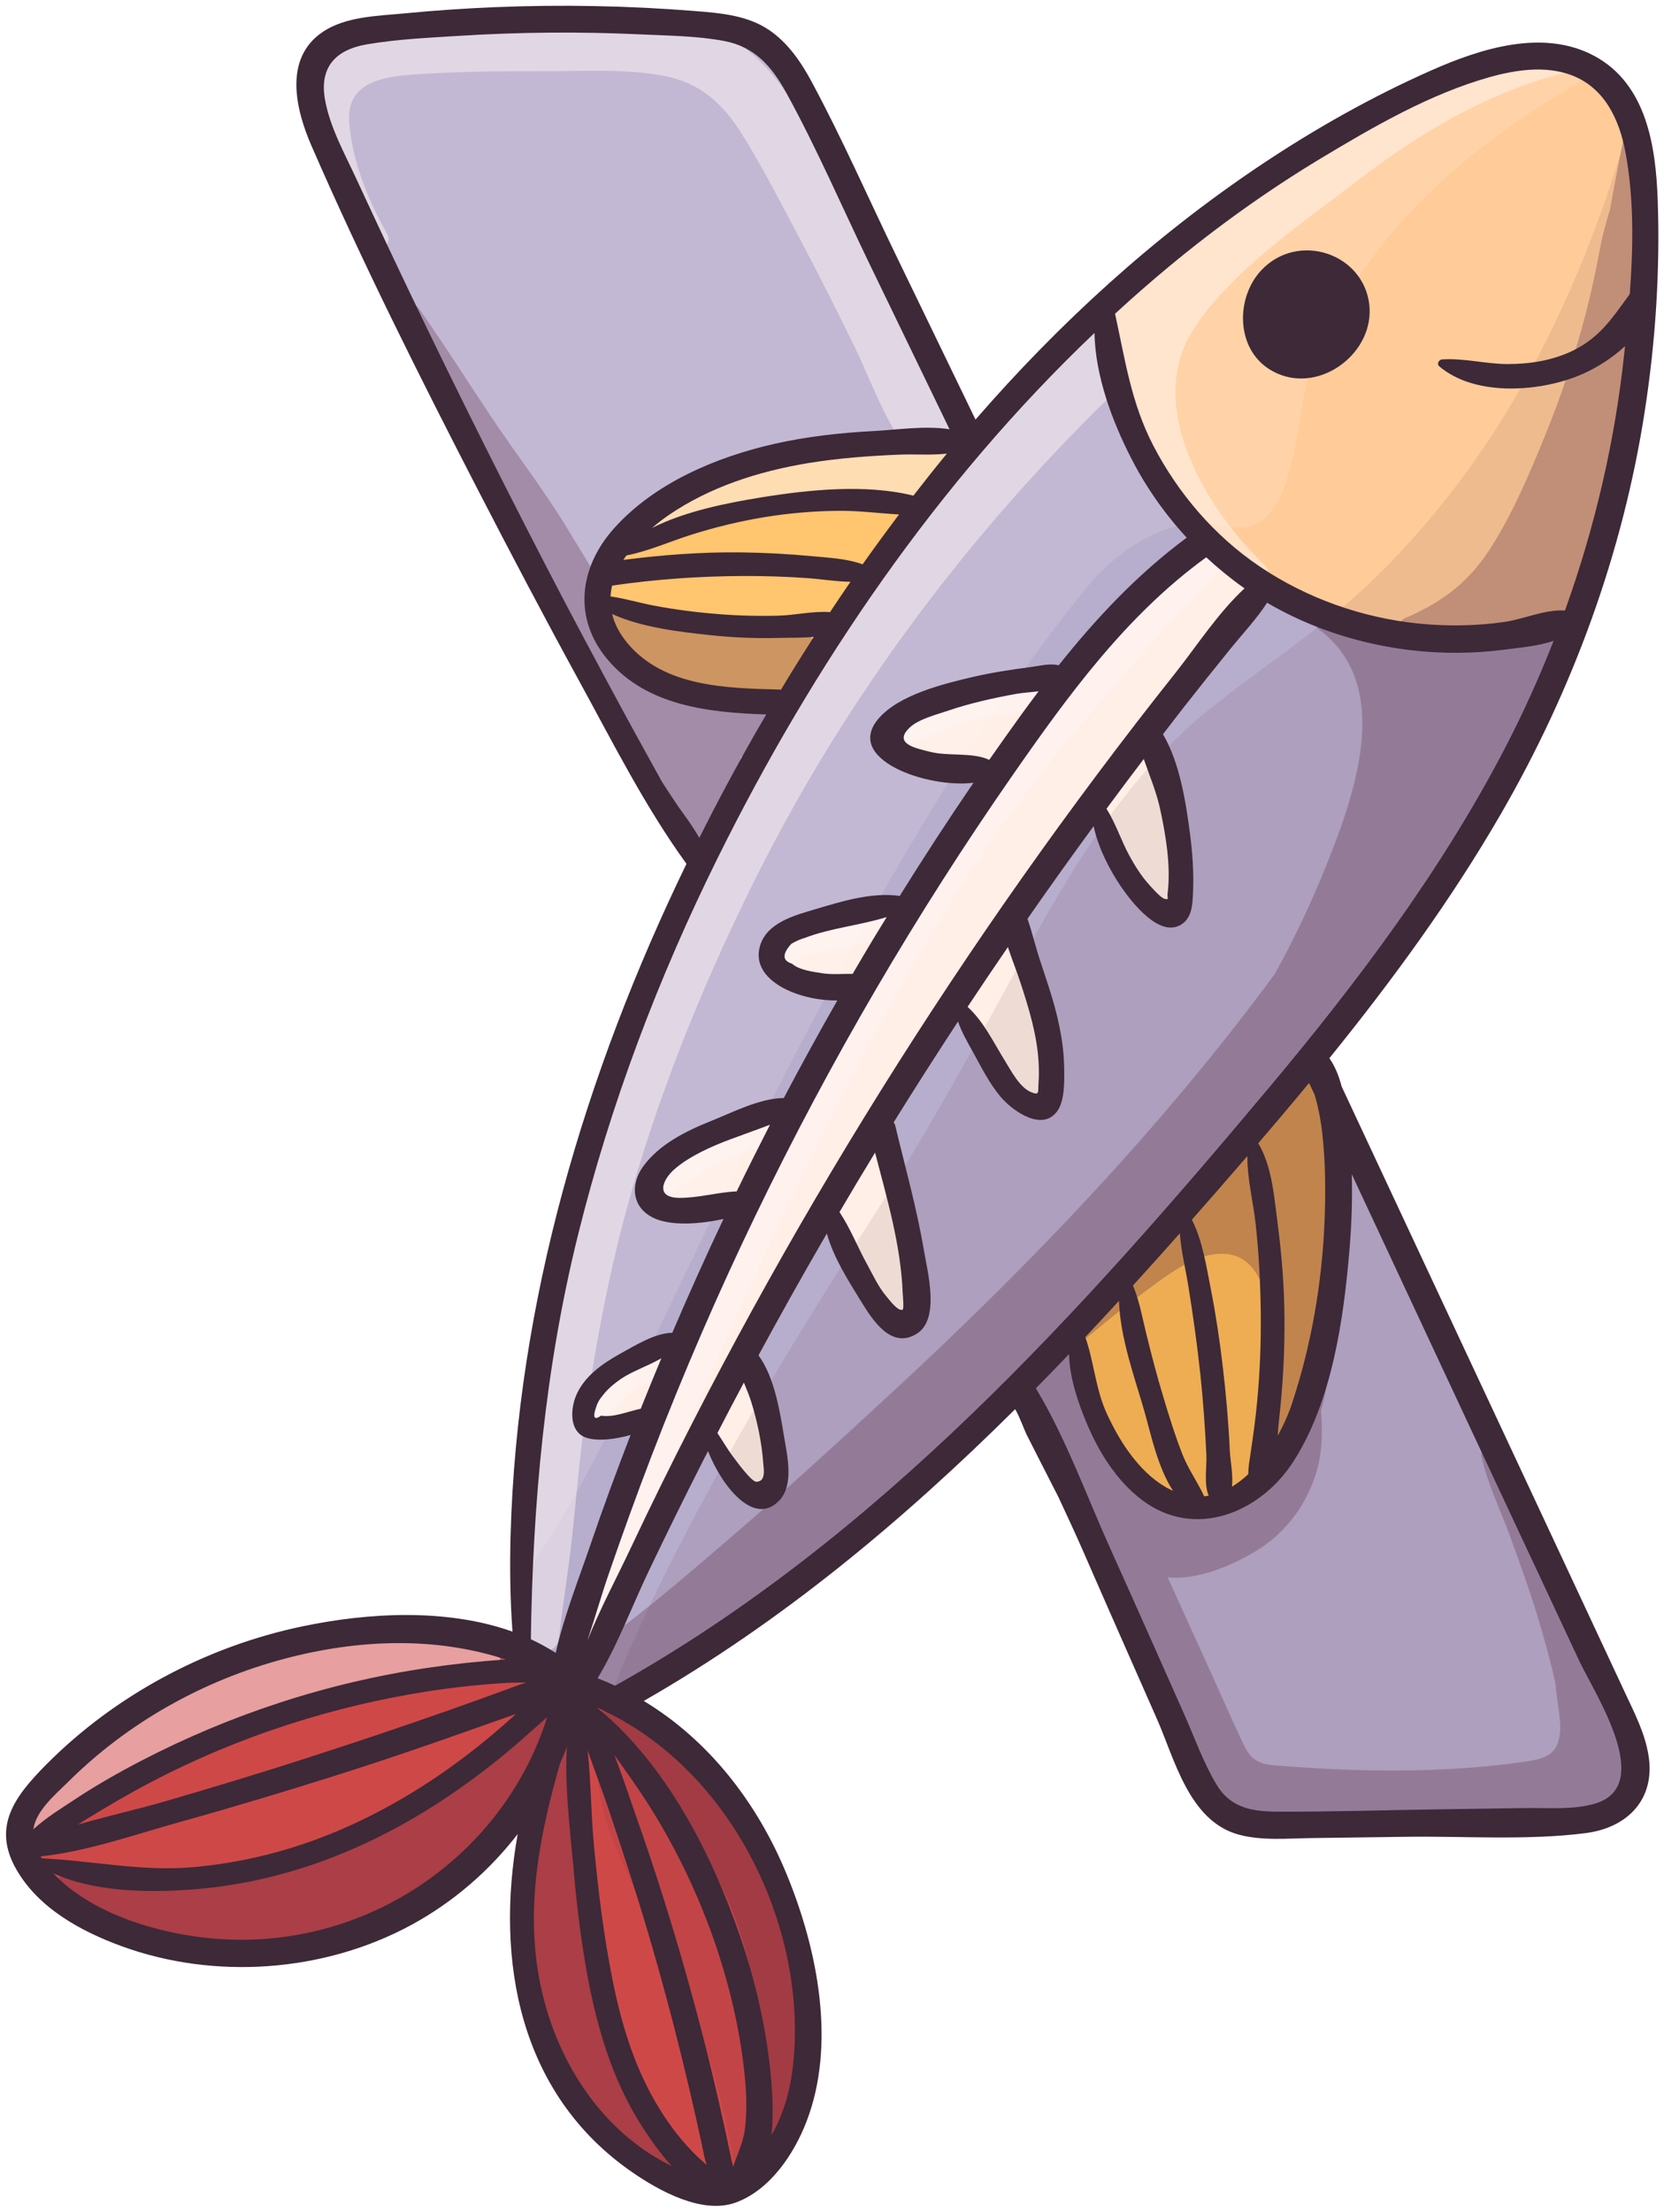 <svg width="1266" height="1682" viewBox="0 0 1266 1682" fill="none" xmlns="http://www.w3.org/2000/svg">
<g filter="url(#filter0_d_403_14757)">
<path d="M1203.28 1258.24C1145.47 1134.87 1087.77 1011.45 1030.11 888.039C1029.75 887.282 1028.89 886.859 1028.06 887.059C1027.22 887.237 1026.64 887.994 1026.66 888.818C1027.17 907.132 1026.57 926.691 1024.86 946.897C1020.56 997.277 1011.84 1060.96 982.199 1106.69C967.802 1128.92 945.393 1144.48 922.317 1148.31C903.447 1151.44 885.155 1146.7 869.423 1134.62C853.022 1122 839.314 1102.93 828.677 1077.9C819.821 1056.91 815.415 1039.78 815.215 1025.49C815.215 1024.78 814.747 1024.14 814.058 1023.87C813.368 1023.6 812.588 1023.78 812.077 1024.31L811.721 1024.69C803.598 1033.13 795.21 1041.87 786.843 1050.31C786.286 1050.88 786.174 1051.73 786.575 1052.42C802.708 1079.19 815.304 1109.05 827.498 1137.91C832.416 1149.55 837.489 1161.61 842.697 1173.16C857.784 1206.61 872.938 1240.7 887.603 1273.66L899.13 1299.58C901.444 1304.77 903.67 1310.08 905.873 1315.43C911.235 1328.31 916.776 1341.62 923.964 1353.63C934.601 1371.39 950.689 1375.08 971.584 1375.15C974.099 1375.15 976.614 1375.17 979.128 1375.17C1004.36 1375.17 1029.91 1374.64 1054.68 1374.13C1068.16 1373.86 1081.65 1373.57 1095.13 1373.37C1117.16 1373.02 1139.15 1372.7 1161.18 1372.39C1165.09 1372.35 1169.08 1372.39 1173.15 1372.44C1186.97 1372.61 1201.21 1372.79 1214.1 1368.97C1223.4 1366.18 1229.74 1361.02 1232.94 1353.57C1242.33 1331.78 1223.04 1295.58 1210.27 1271.63C1207.4 1266.36 1204.97 1261.82 1203.28 1258.24Z" fill="#B7ADCC"/>
<path d="M454.99 1292.68C454.144 1292.33 453.187 1292.62 452.698 1293.35C452.208 1294.11 452.364 1295.09 453.076 1295.64C509.042 1341.39 542.666 1414.47 561.024 1467.72C573.82 1504.82 581.875 1541.8 584.968 1577.65C586.326 1593.76 586.37 1607.36 585.146 1619.15C585.057 1619.98 585.591 1620.75 586.392 1621.02C586.57 1621.09 586.771 1621.11 586.949 1621.11C587.594 1621.11 588.195 1620.78 588.529 1620.22C597.274 1605.11 602.859 1587.13 605.129 1566.79C610.959 1514.07 599.477 1457.26 572.818 1406.82C545.18 1354.59 503.345 1314.04 454.99 1292.68Z" fill="#CF4848"/>
<path d="M543.426 1466.3C531.432 1432.9 515.833 1400.65 497.029 1370.43C487.972 1355.88 477.803 1341.73 468.835 1329.24C468.301 1328.51 467.299 1328.26 466.498 1328.69C465.697 1329.11 465.319 1330.04 465.653 1330.87C470.103 1342.24 474.109 1353.88 477.959 1365.11C479.494 1369.59 481.007 1373.99 482.543 1378.33C493.847 1410.29 504.684 1443.91 514.765 1478.25C525.201 1513.83 534.503 1549.03 542.425 1582.83C546.542 1600.28 550.48 1618.08 554.463 1637.26C554.864 1639.09 555.354 1641.03 555.843 1642.96L555.999 1643.61C556.199 1644.36 556.867 1644.92 557.69 1644.94C557.69 1644.94 557.735 1644.94 557.779 1644.94C558.558 1644.94 559.248 1644.45 559.493 1643.74C560.338 1641.34 561.251 1638.96 562.163 1636.55C564.878 1629.43 567.704 1622.07 568.661 1614.21C570.708 1596.92 569.151 1579.65 567.571 1566.57C563.587 1533.7 555.465 1499.94 543.426 1466.3Z" fill="#CF4848"/>
<path d="M532.139 1609.58C528.667 1593.94 524.885 1577.78 520.924 1561.61C513.091 1529.61 504.456 1497.61 495.288 1466.45C486.943 1438.24 477.085 1407.42 464.29 1369.45C461.82 1362.09 459.039 1354.52 456.368 1347.2C453.854 1340.3 451.228 1333.16 448.825 1326.11C448.536 1325.26 447.645 1324.77 446.711 1324.93C445.798 1325.13 445.197 1325.95 445.286 1326.84C446.666 1339.61 447.311 1352.79 447.935 1365.56C448.469 1376.44 449.025 1387.7 450.026 1398.49C454.009 1440.97 458.46 1473.15 464.49 1502.86C472.079 1540.33 482.315 1569.42 496.735 1594.43C505.057 1608.89 514.492 1621.64 524.751 1632.37C528.512 1636.33 532.606 1639.98 536.456 1643.36C536.767 1643.63 537.146 1643.76 537.524 1643.76C537.88 1643.76 538.259 1643.65 538.592 1643.45C539.282 1643.03 539.571 1642.12 539.349 1641.36C538.637 1638.96 537.969 1636.69 537.657 1635.29C535.877 1626.7 534.03 1618.11 532.139 1609.58Z" fill="#CF4848"/>
<path d="M489.573 1611.05C473.507 1585.97 461.602 1555.89 453.146 1519.08C444.49 1481.27 440.306 1441.84 437.368 1408.24C436.99 1403.88 436.567 1399.45 436.145 1394.98C433.942 1371.61 431.672 1347.45 433.163 1324.1C433.229 1323.24 432.606 1322.46 431.739 1322.26C430.848 1322.1 429.98 1322.55 429.669 1323.37C428.155 1327.24 426.398 1331.76 424.351 1336.34C410.398 1384.79 397.625 1442.2 408.529 1500.79C418.81 1556.09 448.361 1604.07 489.618 1632.44C496.049 1636.84 503.036 1640.89 510.335 1644.5C510.602 1644.63 510.869 1644.68 511.159 1644.68C511.715 1644.68 512.249 1644.43 512.605 1643.99C513.139 1643.32 513.095 1642.36 512.516 1641.74C504.906 1633.42 497.406 1623.38 489.573 1611.05Z" fill="#CF4848"/>
<path d="M57.443 1365.87C72.753 1355.72 89.598 1345.93 108.958 1335.92C142.248 1318.67 177.274 1304.01 213.078 1292.3C250.196 1280.17 288.471 1271.21 326.79 1265.62C345.861 1262.84 364.754 1260.84 382.912 1259.63L384.937 1259.5C385.805 1259.46 386.517 1258.81 386.65 1257.99C386.762 1257.14 386.272 1256.34 385.427 1256.08C335.247 1239.61 276.722 1239.39 216.128 1255.41C153.041 1272.1 95.851 1304.59 50.722 1349.36C49.365 1350.69 47.919 1352.07 46.428 1353.52C37.015 1362.51 25.332 1373.7 23.597 1386.59C23.485 1387.32 23.886 1388.06 24.576 1388.39C24.843 1388.52 25.11 1388.59 25.399 1388.59C25.844 1388.59 26.311 1388.43 26.645 1388.1C34.367 1380.98 43.58 1374.97 52.481 1369.14L57.443 1365.87Z" fill="#CF4848"/>
<path d="M400.316 1273.48H398.848C394.264 1273.48 389.969 1273.48 385.719 1273.72C365.113 1274.97 344.751 1277.15 325.169 1280.2C289.765 1285.69 254.272 1294.13 219.691 1305.23C183.219 1316.96 147.592 1331.87 113.834 1349.56C98.858 1357.39 83.148 1366.4 64.433 1377.91C62.43 1379.16 60.383 1380.47 58.38 1381.78C57.624 1382.27 57.379 1383.21 57.758 1384.01C58.069 1384.63 58.715 1385.01 59.404 1385.01C59.583 1385.01 59.76 1384.99 59.916 1384.94C71.087 1381.67 82.614 1378.76 93.74 1375.91C104.444 1373.19 115.503 1370.37 126.095 1367.3C167.397 1355.26 201.466 1344.86 233.31 1334.58C273.832 1321.48 309.592 1309.46 342.704 1297.78C359.683 1291.81 376.885 1285.61 393.774 1279.35C395.532 1278.71 397.601 1278.04 399.827 1277.3L400.917 1276.95C401.763 1276.68 402.253 1275.84 402.119 1274.99C401.963 1274.1 401.206 1273.48 400.316 1273.48Z" fill="#CF4848"/>
<path d="M127.268 1418.19C133.276 1418.19 139.306 1417.99 145.381 1417.5C183.634 1414.4 221.441 1405.04 257.802 1389.61C288.867 1376.49 319.42 1358.97 348.616 1337.54C363.414 1326.71 378.412 1314.42 393.144 1301.07C393.433 1300.83 393.678 1300.6 393.922 1300.36C394.523 1299.78 394.634 1298.87 394.189 1298.16C393.722 1297.47 392.832 1297.15 392.031 1297.44C388.404 1298.71 384.776 1300 381.149 1301.27C376.098 1303.05 371.047 1304.81 366.04 1306.59C323.515 1321.77 287.799 1333.85 253.641 1344.62C211.316 1357.97 173.019 1369.39 136.569 1379.51C128.336 1381.8 119.835 1384.32 111.601 1386.79C85.121 1394.67 57.727 1402.81 30.735 1405.61C30.134 1405.68 29.6 1406.04 29.311 1406.55C29.044 1407.08 29.044 1407.71 29.333 1408.22C29.556 1408.6 29.778 1408.93 30.001 1409.26L30.379 1409.86C30.713 1410.4 31.291 1410.71 31.937 1410.71C32.093 1410.71 32.249 1410.67 32.249 1410.67C45.956 1411.33 59.642 1412.82 72.882 1414.25C90.551 1416.21 108.731 1418.19 127.268 1418.19Z" fill="#CF4848"/>
<path d="M417.313 1299.94C416.601 1299.51 415.711 1299.6 415.11 1300.16C412.507 1302.56 409.814 1304.9 407.188 1307.19C405.097 1309.02 403.027 1310.84 401.024 1312.64C387.116 1325.11 372.563 1336.94 357.765 1347.8C325.921 1371.23 292.587 1390.13 258.718 1403.92C221.667 1419.06 183.437 1428.11 145.117 1430.87C100.679 1434.08 66.765 1430.12 41.397 1418.72C40.618 1418.37 39.684 1418.61 39.172 1419.28C38.66 1419.95 38.705 1420.88 39.283 1421.5C43.867 1426.42 49.364 1431.25 55.194 1435.46C85.079 1457.17 122.108 1466.23 147.921 1469.99C159.649 1471.71 171.354 1472.53 182.947 1472.53C288.648 1472.53 386.115 1403.79 418.114 1301.96C418.315 1301.18 418.003 1300.36 417.313 1299.94Z" fill="#CF4848"/>
<path d="M970.38 1085.93L970.246 1087.51C970.18 1088.33 970.736 1089.09 971.537 1089.34C971.715 1089.38 971.894 1089.4 972.049 1089.4C972.695 1089.4 973.318 1089.07 973.651 1088.49C978.191 1080.39 982.018 1071.76 984.733 1063.5C999.242 1019.77 1007.59 973.042 1009.55 924.643C1010.57 898.941 1010.03 877.845 1007.9 858.307C1006.7 847.381 1004.67 837.078 1001.8 827.487L997.64 818.63C997.373 818.074 996.839 817.674 996.216 817.607C995.593 817.518 994.97 817.785 994.569 818.252C982.708 832.605 970.069 847.604 955.894 864.115C955.404 864.694 955.337 865.495 955.716 866.14C964.683 881.005 967.087 900.899 969.223 918.456C969.557 921.149 969.868 923.797 970.202 926.356C973.562 951.969 975.276 975.579 975.41 998.522C975.588 1023.53 974.252 1048.9 971.426 1073.96C971.003 1077.72 970.692 1081.7 970.38 1085.93Z" fill="#FFBC57"/>
<path d="M872.34 1068.24C870.938 1063.34 869.38 1058.25 867.778 1053.02C861.236 1031.57 853.803 1007.25 853.18 984.926C853.158 984.191 852.691 983.569 852.001 983.324C851.311 983.079 850.532 983.257 850.02 983.791C842.343 992.114 833.42 1001.79 824.385 1011.32C823.94 1011.78 823.784 1012.48 824.007 1013.08C826.833 1021.06 828.68 1029.59 830.483 1037.82C832.953 1049.15 835.489 1060.85 840.63 1071.85C851.934 1096.23 865.464 1114.08 880.841 1124.87C884.312 1127.32 887.961 1129.41 891.744 1131.08C891.989 1131.19 892.234 1131.24 892.501 1131.24C893.013 1131.24 893.525 1131.02 893.858 1130.64C894.392 1130.04 894.459 1129.19 894.014 1128.52C884.557 1114.13 879.305 1094.28 875.077 1078.34C874.12 1074.72 873.23 1071.31 872.34 1068.24Z" fill="#FFBC57"/>
<path d="M936.336 1127.79C936.625 1127.97 936.959 1128.05 937.293 1128.05C937.627 1128.05 937.96 1127.97 938.25 1127.79C942.544 1125.21 946.839 1121.94 951 1118.02C951.356 1117.69 951.557 1117.22 951.557 1116.73C951.49 1112.72 952.113 1108.65 952.781 1104.33L953.203 1101.44C955.584 1085.8 957.209 1073 958.344 1061.16C960.347 1039.53 961.259 1017.33 961.036 995.139C960.769 970.194 959.457 947.563 957.076 925.911C956.43 920.081 955.406 913.939 954.427 907.975C952.625 897.027 950.756 885.7 950.845 874.885C950.845 874.151 950.377 873.483 949.665 873.216C948.953 872.949 948.152 873.172 947.64 873.728C934.333 889.172 920.136 905.438 905.449 922.105C904.982 922.639 904.871 923.396 905.205 924.019C912.125 937.749 915.151 953.66 918.066 969.059C918.533 971.551 919.001 974.021 919.491 976.469C923.051 994.627 925.989 1013.76 928.503 1034.97C931.107 1056.91 932.909 1078.25 933.821 1098.39C933.955 1101.33 934.311 1104.44 934.689 1107.74C935.401 1113.9 936.136 1120.29 935.49 1126.05C935.424 1126.76 935.735 1127.43 936.336 1127.79Z" fill="#FFBC57"/>
<path d="M907.16 1120.58C909.719 1125.03 912.346 1129.64 914.482 1134.31C914.771 1134.95 915.439 1135.35 916.129 1135.35C916.173 1135.35 916.24 1135.35 916.307 1135.35C917.508 1135.24 918.71 1135.09 919.867 1134.91C920.423 1134.82 920.89 1134.51 921.157 1134.04C921.424 1133.57 921.469 1133.02 921.269 1132.51C918.843 1126.59 919.155 1119.07 919.489 1111.77C919.645 1108.21 919.778 1104.85 919.622 1101.62C918.643 1080.66 917.13 1060.36 915.105 1041.29C912.857 1020.09 909.853 997.922 905.914 973.555C905.224 969.194 904.379 964.765 903.511 960.315C901.842 951.525 900.106 942.423 899.417 933.522C899.35 932.81 898.883 932.188 898.17 931.965C897.481 931.743 896.702 931.943 896.234 932.499C883.528 946.852 871.867 959.826 860.63 972.154C860.162 972.665 860.051 973.377 860.318 974C863.945 982.612 866.104 992.07 868.174 1001.19C868.908 1004.35 869.62 1007.51 870.399 1010.63C875.005 1029.39 879.1 1044.61 883.306 1058.47C888.09 1074.32 892.496 1088.58 898.082 1102.69C900.552 1109.01 903.911 1114.9 907.16 1120.58Z" fill="#FFBC57"/>
<path d="M496.91 398.966C522.011 386.371 552.831 380.229 579.668 375.867C610.933 370.816 656.885 365.186 694.514 374.532C695.226 374.71 695.983 374.443 696.406 373.887C705.574 362.048 713.896 351.634 721.841 341.977C722.308 341.42 722.375 340.641 722.019 340.018C721.663 339.395 720.973 339.039 720.216 339.128C712.962 339.951 705.329 339.862 697.963 339.795C693.402 339.751 689.084 339.707 684.99 339.863C657.04 340.997 634.632 343.067 614.427 346.383C571.902 353.437 536.008 366.833 507.747 386.193C503.452 389.152 499.135 392.49 494.907 396.095C494.217 396.673 494.084 397.675 494.595 398.409C494.951 398.899 495.508 399.188 496.087 399.188C496.354 399.144 496.643 399.1 496.91 398.966Z" fill="#FFBC57"/>
<path d="M475.101 417.279L474.789 417.702C474.077 418.703 473.388 419.705 472.698 420.684C472.297 421.262 472.297 422.019 472.675 422.597C473.054 423.176 473.743 423.51 474.455 423.399C506.455 419.26 535.495 417.412 563.177 417.702C581.002 417.902 599.338 418.881 617.63 420.595C619.677 420.795 621.724 420.973 623.794 421.151C634.519 422.086 645.624 423.042 655.593 426.714C655.793 426.781 656.016 426.825 656.238 426.825C656.817 426.825 657.396 426.559 657.73 426.069C666.542 413.585 675.865 400.857 685.412 388.195C685.812 387.683 685.879 386.993 685.59 386.393C685.3 385.814 684.722 385.413 684.054 385.368C678.869 385.057 673.685 384.635 668.478 384.19C658.264 383.322 647.693 382.432 637.168 382.565C618.008 382.788 598.804 384.478 580.134 387.594C562.087 390.62 543.706 395.049 525.526 400.745C519.874 402.526 514.177 404.595 508.658 406.598C498.133 410.403 487.229 414.364 476.191 416.522C475.768 416.656 475.346 416.901 475.101 417.279Z" fill="#FFBC57"/>
<path d="M463.934 440.846C463.289 443.694 462.888 446.475 462.688 449.346C462.621 450.258 463.311 451.06 464.224 451.193C470.655 452.106 477.153 453.641 483.45 455.132C487.901 456.178 492.507 457.268 497.069 458.136C512.601 461.096 529.313 463.277 546.759 464.656C557.975 465.546 569.323 465.991 580.65 465.991C584.633 465.991 588.617 465.925 592.6 465.813C597.74 465.658 603.148 465.034 608.399 464.411C616.076 463.499 623.998 462.587 631.386 463.121C632.031 463.21 632.699 462.854 633.055 462.32C638.173 454.598 643.358 446.92 648.61 439.265C648.988 438.731 649.011 438.042 648.699 437.463C648.388 436.885 647.786 436.529 647.119 436.529C640.487 436.462 633.678 435.705 627.091 434.993C622.997 434.548 618.746 434.081 614.585 433.769C598.852 432.657 582.697 432.101 566.653 432.145C531.939 432.256 497.892 434.726 465.47 439.466C464.691 439.599 464.09 440.134 463.934 440.846Z" fill="#FFBC57"/>
<path d="M705.891 284.186C691.716 254.968 677.562 225.728 663.432 196.488C656.823 182.803 650.258 168.739 643.894 155.121C630.031 125.391 615.7 94.637 599.655 65.508C590.265 48.441 577.18 30.349 551.234 25.498C534.366 22.338 516.541 21.626 499.295 20.959C495.245 20.803 491.24 20.647 487.257 20.469C441.416 18.311 394.864 18.711 348.89 21.604L340.611 22.115C320.094 23.361 298.91 24.63 278.548 28.124C252.846 32.575 241.364 47.529 245.37 71.383C248.285 88.674 256.184 105.074 263.839 120.918C265.731 124.834 267.6 128.729 269.402 132.601C277.858 150.893 286.403 169.14 294.993 187.365C331.932 265.539 371.565 345.582 412.821 425.247C434.651 467.461 457.216 509.295 474.417 541.028C479.424 550.285 484.542 559.52 489.66 568.777C493.777 576.232 497.916 583.687 502.055 591.253C504.681 595.369 507.418 599.508 510.2 603.669C511.579 605.739 512.959 607.83 514.383 609.989L515.184 611.08C520.525 618.423 526.043 626.034 530.471 633.933C530.783 634.512 531.407 634.845 532.074 634.845H532.118C532.808 634.823 533.409 634.445 533.721 633.867C547.251 606.941 561.648 580.104 576.535 554.046C578.627 550.374 580.763 546.725 582.922 543.097L584.657 540.16C584.968 539.626 584.991 538.959 584.679 538.425C584.368 537.891 583.789 537.534 583.144 537.512C541.108 536.11 493.755 531.704 464.047 496.745C439.057 467.349 440.882 429.786 468.809 398.744C502.389 361.359 552.813 343.646 589.197 335.368C611.872 330.228 636.751 327.023 665.234 325.554C669.44 325.332 674.024 324.953 678.853 324.553C692.805 323.373 708.627 322.061 722.224 324.197C722.891 324.33 723.559 324.041 723.959 323.507C724.36 322.973 724.449 322.283 724.16 321.705L705.891 284.186Z" fill="#B7ADCC"/>
<path d="M592.713 522.003C592.98 522.003 593.203 522.048 593.448 522.092L593.849 522.159C593.938 522.181 594.049 522.181 594.138 522.181C594.783 522.181 595.384 521.847 595.695 521.313C603.595 508.162 612.029 494.632 620.708 481.147C621.086 480.569 621.086 479.856 620.708 479.278C620.33 478.699 619.684 478.365 618.995 478.454C612.986 479.033 606.8 479.077 600.836 479.122C597.965 479.144 595.162 479.166 592.491 479.255C575.49 479.7 558.044 478.989 540.62 477.142C518.991 474.827 489.372 471.645 466.474 461.209C465.851 460.919 465.094 461.008 464.56 461.431C464.026 461.854 463.781 462.544 463.937 463.211C465.895 471.156 469.967 478.877 476.087 486.221C504.236 519.845 551.167 520.979 592.713 522.003Z" fill="#FFBC57"/>
<path d="M566.071 1045.36C565.359 1045.28 564.692 1045.7 564.358 1046.32C558.75 1056.87 551.385 1070.75 544.219 1084.71C543.93 1085.26 543.974 1085.93 544.308 1086.47C545.666 1088.51 547.001 1090.6 548.313 1092.67C550.895 1096.75 553.565 1100.95 556.569 1104.91L557.415 1106.05C568.652 1121.14 572.814 1124.34 575.462 1124.34C575.506 1124.34 575.529 1124.34 575.573 1124.34C577.799 1124.27 579.556 1123.54 580.825 1122.11C583.606 1119.04 583.05 1113.66 582.672 1110.08C582.605 1109.48 582.539 1108.92 582.516 1108.43C581.493 1093.74 578.422 1078.01 573.415 1061.65C572.08 1057.38 570.366 1053.18 568.742 1049.13L567.673 1046.5C567.406 1045.83 566.783 1045.39 566.071 1045.36Z" fill="#FFEFE6"/>
<path d="M489.746 1066.39L489.991 1065.73C494.441 1054.58 499.315 1042.69 504.856 1029.39C505.145 1028.7 504.945 1027.87 504.367 1027.38C503.766 1026.9 502.942 1026.83 502.253 1027.21C497.847 1029.7 492.995 1031.92 488.3 1034.08C482.114 1036.93 476.283 1039.62 471.677 1042.76C466.759 1046.14 461.152 1050.39 456.946 1056.16C454.542 1058.85 452.807 1062.01 451.761 1065.44C449.825 1071.11 449.803 1073.96 451.672 1075.29C452.228 1075.7 452.851 1075.85 453.474 1075.85C454.898 1075.85 456.456 1075.03 457.725 1074.2C464.712 1075.14 472.055 1073.05 479.154 1071.04C482.18 1070.2 485.051 1069.38 487.877 1068.77C488.433 1068.66 488.923 1068.29 489.145 1067.77C489.412 1067.31 489.568 1066.86 489.746 1066.39Z" fill="#FFEFE6"/>
<path d="M587.482 851.92C587.815 851.253 587.704 850.474 587.192 849.94C586.681 849.406 585.879 849.228 585.19 849.495C583.854 850.006 582.497 850.519 581.14 851.008C579.916 851.453 578.669 851.921 577.468 852.366C573.929 853.679 570.37 854.969 566.809 856.237C555.393 860.354 543.599 864.582 532.562 870.234C523.795 874.752 517.519 878.802 512.223 883.363C506.17 888.548 501.096 896.426 503.344 902.278C504.434 905.105 507.661 908.464 516.896 908.487C517.007 908.487 517.118 908.487 517.252 908.487C525.307 908.487 533.318 907.196 541.062 905.95C547.471 904.904 554.081 903.836 560.578 903.547C561.246 903.525 561.846 903.124 562.136 902.545C569.768 886.813 578.046 870.257 587.482 851.92Z" fill="#FFEFE6"/>
<path d="M666.034 870.546C665.3 870.457 664.588 870.769 664.209 871.392C655.798 885.166 646.941 899.942 637.128 916.61C636.794 917.188 636.816 917.9 637.172 918.434C642.201 925.978 646.251 934.345 650.168 942.423C652.682 947.608 655.286 952.971 658.134 958.133C659.136 959.958 660.115 961.805 661.094 963.674C664.544 970.216 668.104 977.004 672.955 982.7C673.155 982.945 673.444 983.301 673.8 983.746C677.717 988.619 682.101 993.649 685.795 993.649C686.44 993.649 687.063 993.493 687.664 993.159L687.686 993.137C689.11 992.313 689.399 990.511 688.643 980.208C688.576 979.385 688.532 978.762 688.532 978.472C687.308 946.784 678.896 914.963 670.752 884.187C669.661 880.071 668.571 875.953 667.503 871.859C667.347 871.169 666.768 870.657 666.034 870.546Z" fill="#FFEFE6"/>
<path d="M666.84 709.393C668.998 705.832 671.179 702.272 673.36 698.733L676.208 694.105C676.586 693.482 676.542 692.681 676.074 692.102C675.607 691.523 674.828 691.301 674.094 691.523C665.282 694.283 655.802 696.263 646.656 698.155C634.974 700.58 622.89 703.095 612.12 707.256C608.293 708.369 604.599 709.993 601.127 712.063C600.972 712.152 600.838 712.263 600.727 712.397C596.187 717.404 594.429 721.454 595.364 724.747C596.054 727.195 598.168 729.019 601.661 730.176C607.224 734.938 617.016 736.407 624.226 737.498L625.427 737.676C628.765 738.188 632.125 738.322 635.419 738.322C637.243 738.322 639.046 738.276 640.849 738.232C643.475 738.165 646.1 738.121 648.681 738.188C649.394 738.121 649.995 737.854 650.328 737.297C656.314 726.972 661.722 717.849 666.84 709.393Z" fill="#FFEFE6"/>
<path d="M884.352 610.412C882.26 600.91 878.856 591.586 875.54 582.552C874.316 579.191 873.07 575.831 871.913 572.471C871.713 571.848 871.156 571.403 870.488 571.291C869.865 571.202 869.154 571.447 868.753 571.981C860.275 583.063 851.262 595.079 840.358 609.833C839.936 610.412 839.913 611.191 840.291 611.792C844.208 617.956 847.301 625.01 850.305 631.841C852.619 637.137 855.023 642.611 857.804 647.618C861.476 654.272 866.015 661.971 872.046 668.759L872.536 669.315C879.545 677.259 883.439 680.686 885.931 681.131C886.688 681.265 887.334 681.376 887.912 681.376C888.558 681.376 889.092 681.22 889.559 680.797C890.405 680.04 890.293 679.039 890.204 678.216C890.115 677.504 890.004 676.503 890.204 675.012C892.786 653.449 888.424 629.171 884.352 610.412Z" fill="#FFEFE6"/>
<path d="M767.113 714.287C766.423 714.221 765.734 714.488 765.355 715.044C754.229 731.288 744.193 746.153 734.669 760.529C734.202 761.241 734.313 762.198 734.958 762.777C744.104 771.077 750.557 782.181 756.81 792.929C758.813 796.356 760.816 799.782 762.863 803.098C763.575 804.233 764.309 805.501 765.11 806.837C769.806 814.736 775.636 824.55 783.691 827.932C785.494 828.689 786.962 829.178 788.208 829.178C788.898 829.178 789.522 829.023 790.078 828.667C791.725 827.621 791.769 825.618 791.814 822.836C791.836 821.79 791.858 820.544 791.969 819.143C792.303 814.314 792.326 809.218 792.014 803.565C790.857 782.759 784.737 762.687 778.039 742.237C776.659 738.009 775.08 733.692 773.477 729.33C771.831 724.813 770.117 720.14 768.604 715.489C768.359 714.844 767.803 714.376 767.113 714.287Z" fill="#FFEFE6"/>
<path d="M778.409 540.493C782.771 534.507 787.177 528.543 791.628 522.624C792.051 522.045 792.095 521.289 791.717 520.688C791.339 520.087 790.627 519.753 789.915 519.842C787.489 520.154 785.063 520.377 782.705 520.621C779.055 520.977 775.606 521.311 772.535 521.867C751.284 525.762 735.306 529.701 720.775 534.641C719.306 535.13 717.682 535.664 715.946 536.199C707.557 538.869 697.12 542.184 691.268 547.48C686.773 551.575 684.992 555.18 685.882 558.495C687.462 564.481 697.143 566.863 704.931 568.776L707.29 569.355C713.276 570.868 720.174 571.135 726.85 571.38C735.684 571.714 744.83 572.048 751.795 575.319C752.04 575.43 752.307 575.497 752.574 575.497C753.153 575.497 753.731 575.23 754.065 574.718C763.01 561.989 770.955 550.796 778.409 540.493Z" fill="#FFEFE6"/>
<path d="M909.947 489.891C921.763 474.025 933.98 457.602 948.132 444.539C948.533 444.161 948.733 443.649 948.689 443.115C948.644 442.581 948.355 442.092 947.888 441.803L947.576 441.602C947.287 441.402 946.998 441.224 946.731 441.046C937.273 434.326 927.927 426.693 918.937 418.37C918.291 417.769 917.29 417.725 916.6 418.237C916.467 418.326 916.333 418.46 916.177 418.615C856.696 461.853 812.591 521.668 768.953 584.309C695.541 689.765 629.829 802.164 573.64 918.367C544.823 977.983 518.098 1039.67 494.243 1101.73C483.228 1130.37 472.457 1160.03 461.308 1192.41C458.349 1201.02 455.567 1209.97 452.897 1218.62C450.427 1226.59 447.868 1234.82 445.176 1242.84C444.864 1243.75 445.353 1244.73 446.288 1245.04C446.488 1245.11 446.689 1245.15 446.889 1245.15C447.623 1245.15 448.313 1244.73 448.58 1244.01C455.056 1227.77 463.044 1211.59 470.744 1195.95C474.482 1188.34 478.377 1180.48 481.959 1172.85C496.446 1142.07 511.778 1110.99 528.824 1077.81C587.326 963.786 653.172 851.476 724.581 744.017C760.431 690.099 798.038 636.804 836.401 585.6C855.784 559.72 875.744 533.84 895.66 508.716C900.422 502.664 905.051 496.456 909.947 489.891Z" fill="#FFEFE6"/>
<path d="M1145.81 566.997C1159.76 540.25 1172.49 512.255 1183.66 483.772C1183.93 483.126 1183.77 482.392 1183.26 481.903C1182.77 481.413 1182.01 481.257 1181.35 481.48C1171.91 484.751 1160.98 486.064 1151.35 487.243C1149.06 487.51 1146.83 487.8 1144.72 488.067C1121.4 491.138 1097.7 491.316 1074.27 488.623C1035.1 484.106 997.27 471.689 964.893 452.707C964.047 452.217 962.957 452.462 962.423 453.286C956.949 461.764 950.161 469.73 943.597 477.452C940.771 480.768 937.967 484.062 935.252 487.399C923.124 502.287 911.175 517.24 899.737 531.838C896.021 536.555 892.371 541.318 888.721 546.057L883.27 553.134C882.824 553.712 882.78 554.469 883.158 555.07C895.553 575.943 900.115 604.426 903.431 629.505C905.634 646.128 906.413 660.926 905.767 674.723L905.723 675.702C905.344 683.401 904.944 692.146 898.513 696.797C895.397 699.045 892.037 699.824 888.21 699.179C874.792 696.931 860.26 677.66 854.631 669.471C849.779 662.417 838.007 643.858 833.779 623.719C833.624 623.029 833.09 622.496 832.378 622.34C831.666 622.184 830.931 622.473 830.531 623.052C812.951 647.04 796.017 670.762 780.173 693.548C779.861 694.016 779.772 694.595 779.95 695.106C781.864 700.581 783.488 706.322 785.046 711.862C786.403 716.691 787.806 721.699 789.408 726.505L791.499 732.803C795.305 744.218 799.243 756.012 802.136 767.895C805.652 782.204 807.477 794.932 807.722 806.771L807.744 807.661C807.922 816.518 808.234 831.36 803.427 838.859C800.734 843.043 797.129 845.313 792.679 845.624C781.975 846.47 769.18 836.234 763.082 829.246C755.872 820.902 750.443 810.91 745.191 801.23C744.123 799.25 743.033 797.247 741.943 795.289L741.119 793.797C737.002 786.454 733.131 779.511 730.527 772.057C730.304 771.411 729.726 770.944 729.036 770.877C728.301 770.788 727.656 771.1 727.278 771.678C709.988 798.048 693.498 823.838 678.299 848.361C677.943 848.94 677.944 849.697 678.344 850.253C678.856 850.987 679.189 851.721 679.345 852.434C681.392 860.956 683.529 869.479 685.665 878.002C691.317 900.521 697.148 923.82 701.064 946.919C701.398 948.877 701.821 951.147 702.31 953.617C705.582 970.573 711.033 998.99 696.814 1008.25C692.141 1011.3 687.668 1012.3 683.128 1011.32C671.691 1008.83 662.678 994.25 656.603 984.415L654.133 980.409C644.898 965.433 635.352 949.945 630.812 933.323C630.612 932.633 630.011 932.121 629.277 932.032C628.542 931.92 627.83 932.299 627.474 932.922C626.851 934.012 626.206 935.103 625.583 936.171L624.292 938.351C607.803 966.857 591.38 996.186 575.469 1025.56C575.158 1026.14 575.203 1026.87 575.603 1027.41C587.33 1043.43 591.491 1068.86 594.54 1087.42L594.629 1087.93C594.874 1089.49 595.186 1091.14 595.475 1092.87C597.878 1106.52 601.194 1125.19 591.737 1135.35C587.175 1140.25 582.079 1142.23 576.582 1141.21C562.763 1138.67 547.921 1117.84 540.399 1098.59C540.132 1097.95 539.509 1097.48 538.775 1097.46C538.085 1097.37 537.373 1097.81 537.061 1098.44C536.461 1099.64 535.837 1100.82 535.214 1102C534.569 1103.22 533.946 1104.45 533.323 1105.67C519.282 1133.31 505.374 1161.52 491.977 1189.59C487.638 1198.64 483.476 1208.12 479.449 1217.31C471.504 1235.43 463.271 1254.16 453.079 1271.03C452.812 1271.48 452.746 1272.01 452.924 1272.5C453.102 1272.99 453.48 1273.39 453.969 1273.57C458.554 1275.35 463.049 1277.24 467.321 1279.24C467.499 1279.33 467.722 1279.38 467.966 1279.38C468.478 1279.38 469.057 1279.17 469.435 1278.89C469.613 1278.75 469.769 1278.62 469.947 1278.53C671.913 1165.44 826.658 991.424 967.852 822.904C1049.32 725.66 1104.22 646.729 1145.81 566.997Z" fill="#B7ADCC"/>
<path d="M862.282 343.646C844.391 308.798 835.045 276.976 834.488 249.094C834.466 248.382 834.021 247.759 833.353 247.492C832.686 247.225 831.929 247.38 831.395 247.87C719.998 353.838 623.532 488.066 544.69 646.84C497.759 741.391 461.866 838.169 437.966 934.479C415.179 1026.32 403.764 1124.09 402.028 1242.17C402.006 1242.86 402.429 1243.48 403.052 1243.79C409.505 1246.77 415.802 1250.22 421.766 1254.05C422.078 1254.25 422.411 1254.34 422.767 1254.34C422.99 1254.34 423.235 1254.3 423.457 1254.21C424.014 1253.98 424.414 1253.52 424.548 1252.94C429.221 1232.04 436.675 1211.13 443.885 1190.9C446.311 1184.07 448.737 1177.3 451.029 1170.58C459.841 1144.72 469.765 1117.55 481.426 1087.51C481.671 1086.89 481.515 1086.18 481.048 1085.69C480.58 1085.2 479.868 1085 479.2 1085.2C468.519 1088.25 454.166 1090.31 445.844 1087.02C435.207 1082.82 435.897 1067.53 439.769 1058.03C445.999 1042.72 461.643 1032.75 472.858 1026.58C474.194 1025.85 475.618 1025.05 477.131 1024.2C487.011 1018.64 500.541 1011.03 511.467 1010.98C512.202 1010.98 512.869 1010.56 513.136 1009.89C525.931 979.986 539.038 950.901 552.078 923.397C552.367 922.796 552.279 922.062 551.834 921.55C551.389 921.016 550.699 920.771 550.009 920.949C528.134 925.8 508.618 925.511 497.781 920.215C491.284 917.055 487.011 912.159 485.454 906.084C483.651 899.052 485.587 890.93 490.794 883.787C503.211 866.764 524.351 856.772 541.397 849.985C544.601 848.716 548.028 847.226 551.633 845.69C565.831 839.593 581.919 832.672 596.339 832.539C597.007 832.539 597.63 832.161 597.941 831.582C611.137 806.525 624.823 781.602 638.619 757.458C638.931 756.902 638.931 756.234 638.597 755.7C638.263 755.166 637.774 754.81 637.017 754.854C618.57 755.099 594.336 748.513 583.944 735.428C579.249 729.531 577.891 722.944 579.894 715.846C584.478 699.623 603.571 693.994 618.903 689.499L622.82 688.341C641.29 682.823 664.299 675.969 684.193 678.928C684.927 679.04 685.64 678.705 686.018 678.105C704.643 648.241 723.514 619.291 742.117 592.098C742.517 591.519 742.518 590.785 742.139 590.184C741.761 589.606 741.093 589.272 740.359 589.361C715.48 592.543 675.425 581.506 665.968 564.571C662.185 557.806 663.543 550.619 669.996 543.209C685.684 525.206 721.288 516.906 740.404 512.433C755.624 508.895 770.779 506.692 783.574 505.023C785.465 504.778 787.357 504.467 789.226 504.155C794.878 503.22 800.219 502.352 804.936 503.532C805.649 503.71 806.383 503.465 806.828 502.909C839.74 461.608 870.582 430.876 903.894 406.176C904.295 405.887 904.562 405.419 904.607 404.93C904.651 404.44 904.495 403.951 904.139 403.595C887.494 385.503 873.386 365.342 862.282 343.646Z" fill="#B7ADCC"/>
<path d="M1196.07 51.444C1179.32 45.191 1158.53 45.702 1132.56 53.024C1088.08 65.53 1046.45 89.362 1004.14 114.775C964.244 138.83 925.191 166.602 888.118 197.355C874.811 208.392 861.37 220.097 847.039 233.182C846.572 233.605 846.372 234.228 846.505 234.829C847.841 240.859 849.064 246.867 850.288 252.831C856.185 281.515 861.748 308.619 875.834 335.678C895.528 373.463 923.656 405.396 957.191 428.049C993.129 452.305 1035.41 467.459 1079.51 471.843C1088.84 472.778 1098.1 473.245 1107.29 473.245C1120.1 473.245 1132.76 472.332 1145.11 470.53C1150.66 469.729 1156.53 468.104 1162.2 466.547C1171.66 463.943 1181.39 461.228 1190.49 461.94C1191.22 462.007 1192.07 461.517 1192.34 460.761C1215.28 397.14 1230.48 331.405 1237.51 265.359L1238.18 259.329C1238.26 258.594 1237.86 257.883 1237.17 257.571C1236.49 257.238 1235.66 257.371 1235.13 257.882C1226.23 266.138 1215.1 273.482 1203.8 278.533C1171.08 293.109 1121.91 295.089 1096.23 273.17C1096 272.97 1095.78 272.68 1095.96 272.169C1096.18 271.568 1096.8 271.078 1097.38 271.034H1097.41C1106.4 270.433 1115.65 271.59 1124.64 272.703C1131.92 273.615 1139.46 274.55 1146.92 274.572C1147.03 274.572 1147.12 274.572 1147.23 274.572C1166.46 274.572 1183.43 271.056 1197.65 264.113C1216.64 254.923 1226.74 240.971 1237.42 226.172C1238.75 224.325 1240.11 222.456 1241.47 220.587C1241.67 220.32 1241.78 220.009 1241.8 219.697C1245.1 175.414 1244.03 141.034 1238.47 111.482C1232.55 79.927 1218.3 59.744 1196.07 51.444ZM1040.22 234.028C1039.73 251.296 1028.58 267.986 1011.84 276.553C996.734 284.275 980.311 283.807 966.737 275.262C956.323 268.697 949.647 257.794 947.933 244.531C945.975 229.199 951.049 213.066 961.196 202.407C970.075 193.127 982.002 188.142 994.375 188.142C999.248 188.142 1004.17 188.921 1009.02 190.479C1026.33 196.131 1038.21 210.662 1040.06 228.375C1040.22 230.4 1040.28 232.247 1040.22 234.028Z" fill="#FFCC99"/>
<path opacity="0.1" d="M1251.32 308.775C1259.56 255.657 1263.07 201.872 1261.2 148.199C1260.31 122.675 1257.22 94.036 1244.87 71.026C1232.61 117.557 1217.27 163.242 1198.36 207.569C1171.43 270.7 1137.03 330.694 1093.06 384.145C1069.76 412.472 1044.28 439.087 1015.73 462.452C985.935 486.797 954.003 508.471 923.806 532.348C862.321 580.948 821.844 645.214 784.726 712.395C746.896 780.889 710.58 849.183 668.077 915.118C620.189 989.397 573.636 1064.59 532.023 1142.41C511.662 1180.48 492.413 1219.16 475.212 1258.7C459.101 1295.68 448.709 1330.75 458.612 1370.9C467.224 1405.79 485.916 1437.37 502.049 1469.32C518.872 1502.66 532.446 1537.19 542.927 1572.93C552.14 1604.37 558.949 1636.89 562.02 1669.62C586.987 1659.34 604.323 1632.9 613.468 1609.34C636.433 1550.15 622.036 1478.22 598.67 1421.35C576.506 1367.27 539.811 1319.38 489.787 1289.19C594.932 1228.97 687.214 1151.82 772.375 1067.35C776.047 1073.56 778.762 1082.1 781.633 1087.75C784.637 1093.72 787.663 1099.66 790.712 1105.62C795.496 1115.08 800.369 1124.52 805.198 1133.97C811.718 1148.06 818.305 1162.01 824.358 1175.92C842.827 1218.24 861.52 1260.46 880.168 1302.72C893.787 1333.49 904.601 1380.56 942.542 1390.84C960.211 1395.6 979.704 1393.66 997.773 1393.44C1022.12 1393.13 1046.44 1392.8 1070.78 1392.46C1115.27 1391.91 1162.18 1395.31 1206.3 1389.68C1238.82 1385.52 1259.4 1363.49 1254.28 1330.93C1251.63 1313.91 1243.53 1298.31 1236.28 1282.78C1225.58 1259.9 1214.89 1237 1204.19 1214.11C1184.27 1171.43 1164.31 1128.79 1144.35 1086.13C1103.12 998.165 1062.02 910.111 1020.78 822.101C1018.65 814.046 1015.66 806.458 1011.39 800.539C1059.26 741.413 1104.19 680.018 1142.15 614.394C1196.85 519.642 1234.65 416.389 1251.32 308.775Z" fill="#592639"/>
<path opacity="0.15" d="M1088.93 49.531C1043.66 69.558 1000.38 93.97 959.415 121.34C877.947 175.748 805.826 241.75 742.183 315.006C722 273.305 701.817 231.625 681.611 189.924C660.382 146.108 640.666 101.18 617.568 58.254C609.557 43.389 599.632 28.68 585.234 18.889C568.5 7.562 548.295 5.96 528.579 4.38C478.065 0.33 427.262 -0.627 376.637 1.443C353.628 2.399 330.618 3.957 307.676 6.183C287.203 8.163 262.992 8.452 245.435 20.335C215.46 40.63 225.051 79.505 237.023 106.965C275.61 195.509 319.247 282.451 363.574 368.369C388.765 417.124 414.333 465.702 440.703 513.857C466.249 560.499 490.861 609.522 522.282 652.759C444.798 812.534 393.349 986.505 388.476 1162.97C388.053 1178.03 388.075 1193.03 388.52 1208.05C420.275 1166.29 445.665 1119.91 468.808 1073.25C500.941 1008.47 530.76 942.734 563.582 878.268C639.398 729.441 718.551 577.1 824.229 445.764C843.968 421.241 868.178 402.393 899.777 394.76C914.998 391.088 927.705 396.874 942.614 397.141C960.06 397.453 969.918 383.878 975.748 369.659C987.119 341.932 987.542 311.134 995.62 282.539C1003.99 252.899 1021.1 224.104 1038.92 198.936C1086.12 132.267 1152.37 85.024 1223.96 45.77C1220.57 43.122 1216.97 40.63 1212.94 38.471C1173.91 17.643 1126.29 32.975 1088.93 49.531Z" fill="#FFFCFC"/>
<path opacity="0.3" d="M485.985 1581.99C474.169 1559.67 464.4 1536.46 456.545 1512.54C445.975 1480.41 440.457 1448.03 435.761 1415.25C435.761 1411.31 435.761 1407.39 435.805 1403.46C436.028 1378.73 441.547 1347.67 433.736 1323.99C433.158 1322.23 432.067 1320.79 430.665 1319.67C433.847 1312.44 435.805 1304.72 436.874 1295.37C437.764 1287.67 427.639 1283.29 421.542 1286.81C394.393 1302.45 372.83 1325.68 347.996 1344.89C320.625 1366.05 291.63 1386.52 260.453 1402.05C230.479 1416.98 195.676 1425.6 162.386 1429.78C125.98 1434.34 90.02 1429 54.95 1419.99C44.557 1417.32 38.104 1431.63 47.584 1436.97C57.398 1442.51 67.567 1447.29 78.004 1451.32C78.337 1451.85 78.737 1452.37 79.183 1452.88C107.199 1483.28 158.202 1490.26 197.59 1485.21C230.479 1480.98 267.886 1469.19 293.811 1446.89C326.211 1432.72 354.65 1411.15 375.412 1380.74C386.694 1371.9 397.242 1362.38 406.988 1352.03C403.851 1370.43 403.65 1390.37 402.961 1406.79C401.714 1436.57 403.227 1466.56 408.167 1495.98C415.845 1541.71 434.115 1606.89 480.756 1628.76C481.98 1629.34 483.182 1629.7 484.361 1629.92C490.414 1638.67 497.334 1646.63 505.723 1652.75C512.533 1657.72 522.057 1649.5 519.765 1642.25C512.978 1620.82 496.578 1602.02 485.985 1581.99Z" fill="#592642"/>
<path opacity="0.3" d="M541.707 1344.98C532.072 1333.45 521.102 1323.99 508.484 1315.78C495.244 1307.15 483.139 1296.29 467.428 1292.15C460.463 1290.32 453.698 1298.11 457.792 1304.34C465.091 1315.42 475.839 1323.48 484.139 1333.81C493.107 1344.98 501.341 1356.86 510.22 1368.16C527.31 1389.93 542.019 1413.83 553.034 1439.06C564.005 1464.21 571.393 1490.98 575.487 1517.99C577.156 1529.07 580.138 1539.71 582.319 1550.61C578.313 1572.2 576.978 1595.36 582.141 1615.64C583.743 1621.89 594.313 1624.05 597.273 1617.55C599.476 1612.72 601.323 1607.63 602.858 1602.37C603.103 1602.02 603.326 1601.64 603.526 1601.22C628.449 1543.78 615.186 1478.85 590.775 1423.64C578.18 1395.2 561.779 1368.99 541.707 1344.98Z" fill="#592642"/>
<path opacity="0.3" d="M1252.79 117.379C1251.88 106.921 1251.3 95.238 1249.48 83.889C1244.32 82.554 1238.75 84.423 1237.28 91.255C1232.72 112.684 1228.83 134.18 1224.8 155.677C1221.89 165.156 1219.24 174.658 1217.37 184.65C1214.27 201.272 1210.78 217.806 1206.51 234.184C1198.25 265.916 1187.79 297.049 1175.38 327.49C1163.61 356.308 1150.83 386.549 1133.92 412.918C1117.48 438.554 1097.38 453.752 1069.3 465.835C1063.62 468.283 1064.14 474.025 1067.3 477.808C1062.07 477.897 1056.99 477.563 1052.99 475.783C1046.98 473.09 1041.39 474.18 1037.57 477.207C1030.6 470.598 1022.28 464.745 1012.46 459.85C1002.12 454.687 994.818 468.039 1003.59 474.603C1061.71 518.129 1029.42 603.358 1008.04 656.497C997.065 683.779 984.248 710.327 970.095 736.184C885.067 851.765 784.908 956.553 678.918 1054.42C638.485 1091.76 597.717 1129.12 555.882 1164.95C516.25 1198.91 477.641 1232.58 433.781 1261.04C420.496 1269.65 425.904 1288.7 441.748 1289.7C490.303 1292.77 531.093 1255.88 565.785 1227.61C605.306 1195.41 644.649 1162.86 682.634 1128.92C718.06 1097.28 752.841 1064.92 786.754 1031.77C774.871 1062.12 812.946 1128.19 821.046 1145.97C847.483 1204.05 873.919 1262.13 900.311 1320.23C910.614 1342.91 919.314 1367.67 946.396 1375.08C975.258 1382.98 1010.04 1380.69 1039.84 1381.05C1071.26 1381.43 1102.68 1380.54 1134.03 1378.33C1150.43 1377.18 1168.75 1376.73 1184.99 1371.7C1185.12 1371.9 1185.21 1372.08 1185.35 1372.28C1199.43 1391.46 1227.03 1382.05 1237.95 1364.4C1248.39 1347.58 1247.97 1318.16 1233.28 1303.56C1231.92 1302.21 1230.07 1301.43 1228.14 1301.12C1227.92 1296.46 1227.49 1291.81 1226.94 1287.27C1224.91 1270.65 1221.22 1255.72 1213.39 1240.74C1204.77 1224.25 1198.36 1207.74 1191.53 1190.36C1190.38 1187.43 1188.24 1185.6 1185.79 1184.69C1175 1153 1161.65 1120.13 1141.04 1095.59C1135.39 1088.85 1125.69 1096.3 1127.2 1103.42C1131.63 1124.18 1141.75 1144.3 1148.99 1164.28C1156.75 1185.73 1164.54 1207.1 1171.04 1228.97C1175.6 1244.39 1179.92 1260.06 1183.41 1275.84C1183.74 1279.62 1184.14 1283.42 1184.66 1287.27C1186.12 1298.11 1189.44 1313.6 1184.12 1323.7C1179.49 1332.51 1169.1 1334.07 1159.89 1335.43C1098.45 1344.35 1031.8 1343.31 970.05 1338.21C954.34 1336.92 950.669 1331.98 944.571 1319.01C937.673 1304.3 931.131 1289.43 924.433 1274.63C912.416 1248.15 900.4 1221.69 888.383 1195.19C910.792 1197.53 936.048 1186.71 954.318 1175.97C976.392 1162.99 991.814 1143.23 1000.14 1119.6C1006.08 1102.73 1006.39 1085.71 1005.08 1068.6C1008.59 1055.27 1011 1042.05 1012.6 1029.92C1015.31 1009.49 1016.74 988.886 1017.12 968.258C1025.88 944.537 1020.34 919.992 1017.32 894.246C1014.09 866.719 1013.09 834.097 997.8 809.952C995.997 807.104 993.349 805.702 990.612 805.479C1083.16 686.805 1162.07 556.805 1211.34 416.101C1229.27 364.897 1247.12 310.689 1252.39 256.637C1252.64 254.078 1252.91 251.519 1253.15 248.982C1253.8 235.875 1254.37 222.768 1254.75 209.639C1255.69 178.841 1255.46 148.066 1252.79 117.379ZM941.456 1129.12C909.101 1151.75 871.293 1130.9 851.844 1102.84C841.007 1087.22 820.112 1052.93 827.299 1030.41C820.713 1030.74 814.749 1023.13 820.98 1017.95C837.135 1004.53 853.224 991.023 870.247 978.606C885.134 967.768 902.937 953.304 921.785 949.944C962.886 942.601 966.156 992.091 968.248 1019.28C971.03 1054.93 975.481 1105.34 941.456 1129.12Z" fill="#592642"/>
<path opacity="0.3" d="M619.679 492.828C622.238 483.66 615.028 475.025 605.526 474.758C572.37 473.801 538.545 467.237 505.255 466.236C502.763 465.145 500.315 463.966 497.867 462.586C492.104 459.337 486.941 461.941 484.738 466.28C480.71 463.588 476.705 460.495 472.611 456.867C470.897 455.332 468.494 454.664 466.112 454.753C454.252 434.993 442.369 415.254 430.308 395.627C412.907 367.322 392.567 341.086 374.075 313.471C355.628 285.899 337.959 257.883 318.844 230.734C312.725 222.034 299.595 229.488 304.335 238.99C319.089 268.609 335.333 297.426 350.777 326.711C352.156 329.315 353.492 331.918 354.827 334.544C353.136 336.769 352.557 339.862 354.292 343.155C404.294 437.863 454.207 532.882 509.595 624.764C519.519 641.231 548.359 634.756 547.514 614.773C547.469 613.483 547.491 612.236 547.491 610.967C555.191 601.933 559.641 589.316 562.467 576.921C563.113 575.163 563.535 573.36 563.602 571.469C563.624 571.402 563.624 571.336 563.624 571.291C574.706 569.311 584.319 564.126 589.949 554.134C593.888 547.125 592.33 536.065 585.477 530.991C586.967 531.08 588.525 530.902 590.149 530.301C606.639 524.248 615.206 508.805 619.679 492.828Z" fill="#592642"/>
<path opacity="0.5" d="M372.168 1247.58C340.058 1235.74 309.038 1237.36 275.414 1241.97C241.856 1246.57 207.721 1254.05 176.411 1266.82C145.947 1279.24 116.507 1294.46 89.047 1312.38C65.192 1327.93 30.255 1349.4 17.593 1375.26C14.812 1380.94 19.595 1390.15 27.095 1387.28C40.357 1382.18 51.173 1372.48 62.766 1364.51C75.517 1355.75 88.779 1347.69 102.309 1340.1C130.036 1324.57 158.943 1312.75 189.473 1303.45C219.537 1294.28 249.689 1286.21 281.021 1282.22C311.841 1278.31 341.927 1277.57 372.168 1270.3C384.652 1267.27 382.605 1251.42 372.168 1247.58Z" fill="#FFF7F7"/>
<path opacity="0.5" d="M1183.93 35.267C1160.03 39.072 1137.69 46.772 1115.39 55.762C1089.8 66.087 1061.96 71.939 1038.37 86.203C997.517 110.926 956.639 136.717 918.297 165.045C851.739 214.223 790.3 273.193 736.07 335.835C732.976 335.279 729.839 334.923 726.679 334.7C725.344 304.436 709.01 277.555 695.992 250.317C682.908 222.946 669.378 195.798 655.381 168.85C641.606 142.325 627.543 115.91 612.7 89.942C600.15 68.023 585.908 46.549 565.057 31.261C521.152 -0.939 454.149 4.58 402.189 6.249C371.881 7.228 340.839 8.986 310.998 14.327C288.545 18.333 262.842 22.16 245.641 38.248C238.676 44.769 234.025 52.09 231.199 59.945C238.787 96.996 251.738 132.934 266.18 168.405C270.92 174.302 275.682 179.643 280.2 184.205C287.432 191.504 299.315 182.202 294.397 173.546C279.955 148.066 267.782 118.069 265.668 88.807C263.488 58.587 291.059 54.204 316.293 52.535C348.493 50.398 380.292 50.042 412.514 50.131C442.422 50.22 474.421 48.084 503.929 53.425C532.724 58.632 550.103 74.787 564.834 98.487C580.5 123.677 594.119 150.291 607.961 176.46C622.692 204.276 636.911 232.36 650.663 260.643C662.791 285.588 672.226 314.116 689.405 336.236C682.017 336.925 674.718 337.637 667.642 337.86C642.051 338.706 614.97 337.682 589.691 341.754C566.325 345.515 544.006 355.773 522.554 365.186C502.571 373.954 484.146 384.391 469.682 400.68C461.737 409.625 473.821 421.396 483.011 413.652C500.324 399.055 521.753 391.489 543.16 384.39C565.302 377.047 586.798 371.417 610.386 371.706C634.174 371.996 657.451 375.155 681.306 374.087C689.094 373.731 697.127 373.575 705.094 373.019C581.435 526.608 485.125 705.119 440.82 896.137C427.958 951.635 415.585 1007.18 407.997 1063.63C404.058 1092.96 400.543 1122.69 399.23 1152.27C398.584 1167.06 398.762 1181.95 398.873 1196.75C399.007 1211.93 402.256 1226.23 403.836 1241.3C405.238 1254.74 423.663 1254.61 425.243 1241.3C428.247 1215.84 432.386 1190.56 435.213 1164.97C438.016 1139.63 440.019 1114.21 443.246 1088.89C443.646 1085.84 444.069 1082.77 444.469 1079.72C448.008 1081.95 453.793 1081.66 456.73 1077.81C471.729 1058 492.113 1044.99 515.745 1036.71C489.286 1097.15 463.963 1158.03 443.847 1220.76C440.375 1231.55 456.575 1235.14 460.803 1225.3C509.27 1112.48 556.29 999.79 610.608 889.439C663.17 782.67 717.667 678.839 791.724 584.443C833.581 531.103 879.466 480.856 925.663 431.077C938.391 417.369 917.541 396.963 904.745 410.738C873.48 444.428 842.527 478.408 812.819 513.278C768.87 505.512 714.952 522.557 679.392 546.969C669.445 553.778 677.879 567.175 688.782 562.591C709.589 553.845 730.439 545.678 752.625 540.849C766.467 537.845 780.419 536.733 794.349 535.331C753.983 584.22 716.309 635.112 683.864 689.765C683.152 690.967 682.462 692.19 681.75 693.392C681.35 693.014 680.927 692.658 680.482 692.324C664.66 681.242 642.897 691.5 626.408 696.53C611.721 701.002 592.628 703.094 587.421 719.339C584.106 729.619 598.681 734.36 604.422 726.304C608.138 721.075 631.615 718.983 638.18 717.336C649.395 714.51 659.921 711.128 671.425 711.172C646.547 754.699 623.76 799.426 602.152 844.711C601.663 844.555 601.174 844.444 600.662 844.377C564.879 839.838 521.174 867.72 498.454 892.398C490.888 900.61 502.148 911.091 510.716 904.304C524.891 893.044 539.867 882.741 556.646 875.509C568.284 870.479 580.768 868.121 592.807 864.471C568.173 917.054 544.918 970.261 521.664 1023.16C520.329 1021.06 517.993 1019.62 514.61 1019.71C485.771 1020.55 460.647 1037.2 447.051 1061.32C452.814 1021.73 460.091 982.3 469.526 943.424C492.98 846.936 530.966 751.494 575.516 662.483C645.011 523.648 740.676 396.696 854.031 288.325C857.302 303.257 862.376 317.721 869.942 331.495C870.521 332.541 871.278 333.365 872.123 333.988C880.156 357.086 893.018 378.716 908.351 397.698C911.043 401.036 914.47 401.547 917.496 400.434C927.576 413.564 938.926 425.691 951.321 436.506C958.709 442.959 969.501 432.678 962.313 425.825C918.787 384.256 871.099 306.594 906.793 248.403C934.319 203.542 991.42 165.201 1033.14 133.134C1079.65 97.396 1130.83 66.844 1188.54 51.823C1199.75 48.841 1194.85 33.508 1183.93 35.267Z" fill="#FFF7F7"/>
<path d="M1251.33 308.776C1259.56 255.658 1263.08 201.873 1261.21 148.2C1259.78 107.944 1253.04 59.99 1212.9 38.471C1173.93 17.643 1126.31 32.975 1088.93 49.531C1043.66 69.558 1000.38 93.97 959.414 121.34C877.947 175.748 805.826 241.75 742.183 315.006C722 273.305 701.817 231.625 681.611 189.924C660.382 146.108 640.666 101.18 617.568 58.254C609.557 43.389 599.632 28.68 585.234 18.889C568.5 7.562 548.295 5.96 528.579 4.38C478.065 0.33 427.262 -0.627 376.637 1.443C353.628 2.399 330.618 3.957 307.676 6.183C287.203 8.163 262.992 8.452 245.435 20.335C215.46 40.63 225.051 79.505 237.023 106.965C275.61 195.509 319.247 282.451 363.574 368.369C388.765 417.124 414.333 465.702 440.703 513.857C466.249 560.499 490.861 609.522 522.282 652.759C444.797 812.534 393.349 986.505 388.476 1162.97C387.786 1187.54 388.142 1211.97 389.9 1236.52C339.92 1218.65 280.083 1222.03 230.214 1232.47C156.513 1247.82 87.263 1285.03 34.946 1337.81C11.18 1361.82 -6.288 1384.87 12.56 1417.52C29.316 1446.6 61.159 1464.16 92.224 1475.55C163.344 1501.61 246.748 1495.49 313.083 1459.42C344.794 1442.2 372.209 1418.41 393.861 1390.44C376.793 1486.17 394.595 1587.71 480.802 1647.37C501.186 1661.48 534.298 1679.95 559.844 1670.53C585.969 1660.92 604.038 1633.62 613.451 1609.36C636.416 1550.17 622.019 1478.25 598.653 1421.37C576.49 1367.29 539.795 1319.41 489.77 1289.21C594.915 1228.99 687.197 1151.84 772.358 1067.37C776.03 1073.58 778.744 1082.13 781.615 1087.78C784.619 1093.74 787.645 1099.68 790.694 1105.65C795.478 1115.1 800.352 1124.54 805.181 1134C811.701 1148.08 818.288 1162.04 824.341 1175.94C842.81 1218.27 861.503 1260.48 880.151 1302.74C893.769 1333.52 904.584 1380.58 942.525 1390.86C960.193 1395.62 979.687 1393.69 997.756 1393.46C1022.1 1393.15 1046.42 1392.82 1070.77 1392.48C1115.25 1391.93 1162.16 1395.33 1206.29 1389.7C1238.8 1385.54 1259.38 1363.51 1254.26 1330.96C1251.62 1313.93 1243.52 1298.33 1236.26 1282.8C1225.56 1259.93 1214.88 1237.03 1204.17 1214.13C1184.26 1171.45 1164.3 1128.81 1144.33 1086.15C1103.1 998.188 1062 910.134 1020.77 822.125C1018.63 814.069 1015.65 806.481 1011.38 800.562C1059.24 741.436 1104.17 680.04 1142.13 614.417C1196.85 519.642 1234.66 416.39 1251.33 308.776ZM889.318 198.713C925.746 168.494 964.399 140.812 1005.12 116.289C1044.82 92.434 1087.97 67.4 1133.08 54.716C1152.88 49.13 1175.53 45.681 1195.43 53.091C1221.02 62.66 1232.08 87.227 1236.68 111.772C1243.18 146.286 1242.67 183.426 1239.98 219.542C1227.74 236.165 1217.77 252.365 1196.83 262.512C1181.34 270.056 1164.1 272.815 1146.89 272.793C1130.32 272.726 1113.69 268.164 1097.25 269.255C1094.76 269.388 1092.82 272.615 1095 274.484C1122.66 298.094 1173.31 294.044 1204.53 280.136C1215.05 275.441 1226.67 268.164 1236.35 259.174L1235.71 265.204C1228.63 331.651 1213.34 397.208 1190.64 460.205C1175.69 459.115 1159.36 466.703 1144.89 468.817C1123.4 471.955 1101.34 472.267 1079.76 470.131C1036.43 465.813 994.04 450.793 958.302 426.648C923.899 403.417 896.395 371.15 877.524 334.945C860.568 302.389 855.895 269.01 848.351 234.518C861.703 222.257 875.344 210.285 889.318 198.713ZM886.247 679.418C883.154 678.884 875.677 670.205 873.408 667.624C867.822 661.304 863.416 654.094 859.388 646.795C853.113 635.468 848.907 622.005 841.831 610.901C851.199 598.217 860.634 585.6 870.203 573.05C874.52 585.556 879.749 597.928 882.576 610.79C886.959 630.906 890.876 654.205 888.384 674.833C887.805 679.551 889.83 680.041 886.247 679.418ZM834.933 584.532C796.102 636.358 758.828 689.208 723.046 743.038C651.481 850.741 586.058 962.273 527.177 1076.99C511.022 1108.43 495.356 1140.09 480.291 1172.09C469.431 1195.21 456.547 1219.05 446.867 1243.37C452.519 1226.59 457.348 1209.43 463.023 1192.97C473.481 1162.61 484.407 1132.35 495.934 1102.35C519.811 1040.27 546.27 979.117 575.265 919.146C631.342 803.187 696.588 691.412 770.445 585.333C812.435 525.028 856.674 464.078 917.246 420.062C917.424 419.928 917.535 419.773 917.69 419.684C926.503 427.828 935.827 435.505 945.663 442.492C946.063 442.782 946.464 443.026 946.909 443.293C926.881 461.785 910.793 486.775 894.259 507.648C874.12 532.949 854.337 558.607 834.933 584.532ZM776.275 742.771C782.772 762.576 789.003 782.804 790.183 803.677C790.472 808.795 790.516 813.958 790.138 819.031C789.604 826.33 791.228 829.156 784.397 826.308C775.54 822.592 769.109 809.796 764.392 802.208C755.758 788.344 748.414 772.634 736.153 761.508C746.233 746.287 756.469 731.155 766.817 716.046C769.821 725.169 773.449 734.137 776.275 742.771ZM665.767 872.305C674.846 907.152 685.372 942.868 686.752 978.561C686.796 980.008 687.887 991.023 686.796 991.668C683.392 993.582 676.137 983.657 674.379 981.61C668.282 974.445 664.254 965.521 659.759 957.332C652.46 944.158 647.03 930.006 638.708 917.522C647.631 902.345 656.622 887.258 665.767 872.305ZM571.66 1062.16C576.267 1077.16 579.605 1092.92 580.695 1108.56C580.984 1112.7 583.009 1122.36 575.51 1122.58C571.66 1122.71 559.755 1106.14 558.019 1103.87C553.546 1097.97 549.897 1091.61 545.825 1085.51C552.434 1072.65 559.176 1059.87 565.963 1047.12C567.966 1052.08 570.08 1057.02 571.66 1062.16ZM487.545 1067.02C477.598 1069.11 466.894 1073.89 457.303 1072.31C452.074 1075.98 450.806 1073.87 453.498 1065.95C454.477 1062.7 456.08 1059.81 458.327 1057.27C462.222 1051.97 467.295 1047.92 472.724 1044.16C480.713 1038.73 493.019 1034.46 503.166 1028.7C498.115 1040.78 493.152 1052.89 488.279 1065.06C488.057 1065.73 487.834 1066.39 487.545 1067.02ZM560.489 901.789C545.936 902.457 531.561 906.796 516.896 906.73C498.382 906.663 503.834 892.932 513.402 884.699C519.433 879.514 526.331 875.442 533.386 871.815C547.694 864.516 563.071 859.642 578.091 854.012C580.673 853.033 583.276 852.099 585.813 851.12C577.223 867.921 568.723 884.81 560.489 901.789ZM625.668 735.962C618.747 734.893 607.955 733.536 602.547 728.663C595.182 726.371 595.003 721.364 602.035 713.598C605.329 711.617 608.867 710.06 612.605 708.969C631.921 701.559 654.485 699.534 674.624 693.214C671.509 698.31 668.348 703.383 665.255 708.502C659.67 717.759 654.151 727.105 648.7 736.451C641.178 736.251 633.367 737.141 625.668 735.962ZM752.62 573.717C739.958 567.776 721.488 571.113 707.803 567.642C697.611 565.038 678.407 561.611 692.56 548.749C699.302 542.63 713.099 539.114 721.422 536.288C738.111 530.613 755.535 526.763 772.914 523.581C777.877 522.691 784.063 522.335 790.183 521.578C785.71 527.52 781.281 533.484 776.942 539.47C768.731 550.819 760.63 562.257 752.62 573.717ZM515.828 608.943C511.689 602.667 507.483 596.482 503.567 590.295C494.421 573.517 485.03 556.871 475.995 540.159C455.167 501.751 434.472 463.209 414.422 424.401C373.744 345.826 334.401 266.54 296.616 186.563C288.026 168.338 279.481 150.091 271.025 131.799C262.013 112.284 250.731 92.301 247.148 71.005C243.187 47.35 255.048 33.91 278.859 29.771C301.824 25.81 325.745 24.719 348.999 23.272C394.973 20.379 441.148 19.979 487.144 22.137C508.151 23.117 530.226 23.273 550.877 27.145C574.286 31.528 587.304 46.727 598.052 66.265C621.418 108.701 640.733 153.63 661.784 197.156C681.967 238.924 702.217 280.648 722.423 322.372C703.842 319.434 681.411 322.861 665.055 323.707C639.398 325.02 613.74 327.868 588.706 333.565C544.289 343.668 497.915 363.473 467.34 397.497C440.525 427.338 435.718 466.236 462.555 497.79C492.195 532.66 539.261 537.756 583.009 539.203C580.295 543.831 577.535 548.46 574.887 553.11C559.933 579.28 545.647 605.917 532.028 632.998C527.333 624.698 521.48 616.753 515.828 608.943ZM592.533 464.078C577.335 464.5 562.092 464.122 546.915 462.921C530.337 461.608 513.736 459.538 497.403 456.422C486.454 454.33 475.55 451.06 464.491 449.457C464.669 446.676 465.07 443.961 465.693 441.224C499.161 436.328 532.785 434.014 566.609 433.925C582.542 433.88 598.519 434.414 614.408 435.549C625.267 436.328 636.216 438.197 647.075 438.309C641.823 445.964 636.616 453.663 631.498 461.385C618.814 460.428 605.062 463.722 592.533 464.078ZM619.17 480.21C610.603 493.518 602.258 506.892 594.136 520.421C593.669 520.355 593.223 520.243 592.711 520.243C552.5 519.264 505.147 518.129 477.487 485.128C471.278 477.674 467.518 470.197 465.693 462.809C488.368 473.157 517.364 476.428 540.418 478.898C557.73 480.745 575.109 481.479 592.533 481.012C600.856 480.767 610.18 481.078 619.17 480.21ZM617.835 418.86C599.699 417.169 581.429 416.167 563.227 415.967C533.43 415.655 503.745 417.881 474.238 421.686C474.995 420.551 475.795 419.416 476.596 418.304C493.575 414.988 509.687 407.667 526.131 402.482C543.867 396.896 562.092 392.446 580.495 389.375C599.254 386.238 618.235 384.569 637.261 384.368C652.927 384.168 668.46 386.238 684.015 387.15C674.58 399.656 665.322 412.295 656.288 425.068C644.138 420.618 630.719 420.084 617.835 418.86ZM579.36 374.132C553.413 378.337 521.725 384.502 496.068 397.386C500.162 393.892 504.413 390.599 508.774 387.617C540.062 366.188 577.246 354.327 614.697 348.119C637.929 344.313 661.517 342.577 685.016 341.62C695.786 341.197 708.559 342.221 720.398 340.886C711.719 351.412 703.263 362.071 694.918 372.841C658.869 363.851 615.409 368.301 579.36 374.132ZM439.768 934.901C464.38 835.699 500.763 739.478 546.359 647.618C618.859 501.573 713.077 362.917 832.685 249.138C833.331 282.072 846.259 316.386 860.657 344.447C871.872 366.343 886.092 386.638 902.87 404.774C865.464 432.479 834.065 465.924 805.47 501.818C798.727 500.127 791.139 502.285 783.395 503.264C768.842 505.178 754.289 507.403 740.025 510.719C717.483 515.971 684.17 524.249 668.638 542.074C641.312 573.383 706.022 595.524 740.648 591.118C721.31 619.402 702.617 648.13 684.504 677.192C663.408 674.055 639.643 681.509 620.194 687.295C604.194 692.034 583.209 697.575 578.158 715.4C570.748 741.636 607.776 757.013 637.061 756.635C623.064 781.135 609.49 805.88 596.339 830.803C577.802 830.981 556.461 842.13 540.729 848.383C521.725 855.971 501.564 866.029 489.347 882.808C479.467 896.404 480.535 913.806 497.002 921.861C510.22 928.315 532.429 926.735 550.453 922.752C536.879 951.391 523.928 980.252 511.489 1009.31C498.382 1009.36 482.204 1019.55 472.013 1025.14C458.26 1032.7 444.13 1042.65 438.121 1057.47C434.138 1067.24 433.003 1083.91 445.198 1088.76C453.476 1092.05 467.629 1090.45 479.756 1087C469.097 1114.53 458.861 1142.21 449.337 1170.14C440.235 1196.86 429.087 1224.63 422.812 1252.67C416.759 1248.8 410.439 1245.33 403.874 1242.3C405.388 1138.29 414.645 1036.11 439.768 934.901ZM400.314 1275.24C397.666 1276.13 395.196 1276.93 393.126 1277.66C376.17 1283.94 359.169 1290.08 342.056 1296.09C305.807 1308.86 269.29 1321.05 232.706 1332.87C197.146 1344.35 161.386 1355.1 125.537 1365.56C104.018 1371.81 81.343 1376.77 59.335 1383.21C61.337 1381.89 63.362 1380.6 65.365 1379.36C81.521 1369.43 97.855 1359.86 114.656 1351.07C148.435 1333.38 183.795 1318.61 220.222 1306.88C254.514 1295.86 289.762 1287.47 325.433 1281.91C345.439 1278.8 365.599 1276.68 385.827 1275.46C390.478 1275.21 395.329 1275.24 400.314 1275.24ZM25.399 1386.79C27.313 1372.52 42.356 1360.17 52.036 1350.56C97.098 1305.83 154.555 1273.5 216.618 1257.08C272.405 1242.32 331.086 1240.05 384.849 1257.72C384.159 1257.77 383.469 1257.83 382.824 1257.86C363.998 1259.1 345.194 1261.15 326.546 1263.86C287.826 1269.52 249.618 1278.51 212.523 1290.61C176.562 1302.36 141.581 1317.03 108.113 1334.36C90.4 1343.51 72.976 1353.43 56.442 1364.4C46.117 1371.23 34.679 1378.22 25.399 1386.79ZM31.897 1408.95C31.563 1408.42 31.207 1407.93 30.874 1407.37C66.612 1403.66 102.794 1390.7 137.019 1381.2C176.273 1370.3 215.327 1358.55 254.158 1346.29C291.898 1334.41 329.35 1321.54 366.624 1308.24C375.235 1305.17 383.936 1302.16 392.615 1299.09C392.392 1299.29 392.17 1299.51 391.925 1299.71C377.772 1312.55 362.996 1324.77 347.508 1336.12C319.559 1356.64 289.228 1374.39 257.073 1387.97C221.758 1402.94 183.661 1412.6 145.231 1415.72C106.645 1418.79 70.439 1410.73 32.298 1408.91C32.142 1408.93 32.031 1408.95 31.897 1408.95ZM148.168 1468.23C116.013 1463.54 82.523 1453.12 56.242 1434.03C50.879 1430.14 45.427 1425.49 40.598 1420.3C72.064 1434.43 111.941 1435.01 145.231 1432.63C184.574 1429.8 223.071 1420.37 259.388 1405.55C294.925 1391.08 328.126 1371.79 358.835 1349.2C373.9 1338.17 388.386 1326.37 402.228 1313.93C406.767 1309.84 411.663 1305.74 416.336 1301.43C381.755 1411.53 269.201 1485.81 148.168 1468.23ZM490.638 1630.97C446.645 1600.7 419.718 1551.19 410.283 1500.46C399.935 1444.89 410.684 1390.24 426.083 1336.79C427.974 1332.58 429.665 1328.29 431.334 1323.97C429.554 1352.01 433.181 1381.51 435.54 1408.37C438.811 1445.56 443.017 1482.96 451.362 1519.44C458.772 1551.7 469.987 1583.79 488.012 1611.96C494.554 1622.24 502.232 1633.15 511.133 1642.9C504.034 1639.4 497.136 1635.42 490.638 1630.97ZM526.087 1631.15C515.227 1619.82 506.082 1607.05 498.315 1593.56C482.049 1565.37 472.658 1534.08 466.271 1502.52C459.306 1468.17 455.1 1433.19 451.829 1398.36C449.648 1375.06 449.648 1350.49 447.067 1326.71C452.03 1341.33 457.749 1355.79 462.533 1370.05C473.392 1402.21 483.896 1434.48 493.531 1466.99C502.811 1498.47 511.355 1530.19 519.143 1562.05C523.06 1578.01 526.799 1593.96 530.359 1609.98C532.251 1618.48 534.098 1627.07 535.878 1635.62C536.212 1637.13 536.901 1639.47 537.658 1642.05C533.675 1638.53 529.758 1635 526.087 1631.15ZM566.854 1614.06C565.63 1624.29 561.113 1633.68 557.775 1643.21C557.241 1641.05 556.685 1638.93 556.262 1636.93C552.479 1618.71 548.495 1600.57 544.223 1582.46C535.989 1547.34 526.688 1512.45 516.54 1477.78C506.66 1444.18 495.956 1410.82 484.274 1377.78C478.911 1362.49 473.614 1346.18 467.361 1330.27C477.064 1343.75 486.699 1357.24 495.489 1371.34C514.293 1401.56 529.736 1433.52 541.73 1466.88C553.302 1499.16 561.691 1532.81 565.785 1566.81C567.632 1582.46 568.701 1598.39 566.854 1614.06ZM603.326 1566.61C601.301 1584.84 596.25 1603.29 586.948 1619.35C588.55 1604.02 587.682 1588.33 586.77 1577.52C583.543 1540.06 575.021 1502.75 562.737 1467.17C541.463 1405.5 506.771 1337.25 454.232 1294.28C555.66 1339.1 615.009 1461 603.326 1566.61ZM1026.64 947.029C1028.26 927.759 1029 908.198 1028.46 888.749C1086.12 1012.16 1143.82 1135.58 1201.64 1258.97C1213.21 1283.65 1259.69 1353.5 1213.5 1367.27C1197.1 1372.15 1178 1370.39 1161.09 1370.63C1139.06 1370.94 1117.08 1371.28 1095.05 1371.61C1053.92 1372.21 1012.71 1373.55 971.542 1373.37C951.982 1373.3 935.938 1370.19 925.502 1352.72C915.443 1335.92 908.701 1316.67 900.756 1298.85C881.997 1256.7 863.305 1214.51 844.323 1172.43C826.365 1132.53 810.9 1089.34 788.113 1051.53C796.613 1042.96 804.981 1034.24 813.37 1025.51C813.615 1043.65 820.691 1063.7 826.988 1078.57C836.134 1100.11 849.263 1121.38 868.289 1136C908.545 1166.95 958.614 1146.35 983.737 1107.63C1013.29 1061.99 1022.14 999.768 1026.64 947.029ZM972.032 926.134C969.451 906.507 967.826 882.718 957.3 865.228C970.341 850.051 983.247 834.764 995.976 819.343C997.356 822.303 998.78 825.24 1000.16 828.199C1003.1 838.079 1004.99 848.249 1006.1 858.486C1008.5 880.382 1008.62 902.613 1007.73 924.576C1005.83 971.307 997.778 1018.42 983.002 1062.97C980.399 1070.87 976.683 1079.34 972.055 1087.64C972.411 1082.95 972.744 1078.36 973.256 1074.16C976.082 1049.01 977.44 1023.76 977.239 998.5C977.106 974.333 975.192 950.144 972.032 926.134ZM959.214 995.184C959.437 1017.17 958.569 1039.13 956.522 1061.03C955.254 1074.47 953.429 1087.87 951.404 1101.2C950.603 1106.69 949.668 1111.72 949.735 1116.77C945.818 1120.45 941.635 1123.69 937.295 1126.3C938.319 1117.22 936.027 1106.74 935.626 1098.37C934.647 1077.16 932.8 1055.93 930.286 1034.84C927.971 1015.21 925.056 995.651 921.251 976.202C917.802 958.756 914.976 939.53 906.809 923.33C921.007 907.241 935.07 891.108 949.023 874.93C948.867 891.887 953.451 909.8 955.276 926.156C957.791 949.076 958.969 972.131 959.214 995.184ZM913.307 1041.49C915.421 1061.52 916.867 1081.59 917.802 1101.71C918.269 1111.63 915.799 1123.98 919.582 1133.17C918.448 1133.35 917.29 1133.49 916.133 1133.6C911.26 1122.89 904.116 1113.15 899.777 1102.11C894.081 1087.71 889.497 1072.8 885.046 1058C880.262 1042.18 876.078 1026.23 872.162 1010.25C869.113 998.01 866.932 985.081 861.992 973.354C873.964 960.225 885.825 946.985 897.619 933.678C898.643 947.163 902.003 960.781 904.117 973.844C907.744 996.319 910.904 1018.91 913.307 1041.49ZM870.604 1068.73C875.366 1085.35 880.684 1111.54 892.478 1129.48C888.985 1127.92 885.447 1125.94 881.886 1123.45C863.951 1110.88 851.177 1090.4 842.254 1071.13C833.464 1052.28 832.418 1031.57 825.698 1012.54C834.332 1003.44 842.855 994.228 851.355 985.015C852.156 1012.94 863.327 1043.47 870.604 1068.73ZM966.447 821.79C823.094 992.892 667.881 1165.66 469.053 1277.02C468.697 1277.22 468.43 1277.44 468.096 1277.68C463.712 1275.64 459.195 1273.72 454.633 1271.96C470.099 1246.37 480.758 1217.18 493.598 1190.39C507.016 1162.28 520.813 1134.29 534.943 1106.51C536.19 1104.09 537.458 1101.71 538.682 1099.28C548.807 1125.16 573.597 1157.5 593.09 1136.6C604.372 1124.45 598.72 1101.8 596.428 1087.71C593.379 1069.15 589.173 1042.94 577.09 1026.43C592.956 997.165 609.201 968.103 625.912 939.263C626.958 937.461 628.049 935.658 629.095 933.833C634.146 952.214 645.384 969.549 655.086 985.371C663.408 998.811 678.029 1022.71 697.878 1009.76C715.235 998.456 705.599 962.606 702.929 946.673C697.566 914.874 688.71 883.453 681.188 852.055C680.966 851.098 680.498 850.141 679.92 849.295C695.897 823.571 712.253 798.003 728.876 772.657C731.702 780.779 736.019 788.3 740.425 796.177C746.878 807.838 752.954 820.211 761.766 830.424C771.156 841.217 793.921 857.083 805.025 839.838C810.299 831.604 809.787 815.76 809.609 806.77C809.364 793.574 807.139 780.334 803.979 767.516C800.53 753.43 795.746 739.722 791.206 725.992C787.801 715.712 785.331 704.875 781.726 694.572C798.193 670.873 814.994 647.418 832.062 624.119C835.556 640.72 844.501 657.943 853.18 670.516C860.991 681.843 882.865 710.415 899.666 698.266C907.076 692.903 907.254 682.933 907.655 674.856C908.345 659.679 907.299 644.347 905.296 629.327C902.203 605.961 897.596 575.809 884.801 554.246C890.275 547.147 895.683 540.026 901.246 532.95C912.929 518.063 924.767 503.265 936.739 488.533C945.885 477.274 956.143 466.436 964.021 454.264C997.489 473.846 1035.32 485.93 1074.13 490.425C1097.72 493.14 1121.48 492.962 1145.05 489.869C1156.08 488.378 1170.13 487.331 1182.03 483.192C1170.93 511.498 1158.33 539.247 1144.25 566.262C1096.18 658.233 1033.29 742.014 966.447 821.79Z" fill="#3D2938"/>
<path d="M965.753 276.731C998.598 297.426 1041.01 269.276 1042.04 234.095C1042.1 232.159 1042.04 230.223 1041.86 228.242C1037.76 188.677 987.85 171.898 959.878 201.205C940.162 221.856 940.006 260.531 965.753 276.731Z" fill="#3D2938"/>
</g>
<defs>
<filter id="filter0_d_403_14757" x="0.59" y="0.384" width="1265.11" height="1680.72" filterUnits="userSpaceOnUse" color-interpolation-filters="sRGB">
<feFlood flood-opacity="0" result="BackgroundImageFix"/>
<feColorMatrix in="SourceAlpha" type="matrix" values="0 0 0 0 0 0 0 0 0 0 0 0 0 0 0 0 0 0 127 0" result="hardAlpha"/>
<feOffset dy="4"/>
<feGaussianBlur stdDeviation="2"/>
<feComposite in2="hardAlpha" operator="out"/>
<feColorMatrix type="matrix" values="0 0 0 0 0 0 0 0 0 0 0 0 0 0 0 0 0 0 0.25 0"/>
<feBlend mode="normal" in2="BackgroundImageFix" result="effect1_dropShadow_403_14757"/>
<feBlend mode="normal" in="SourceGraphic" in2="effect1_dropShadow_403_14757" result="shape"/>
</filter>
</defs>
</svg>

